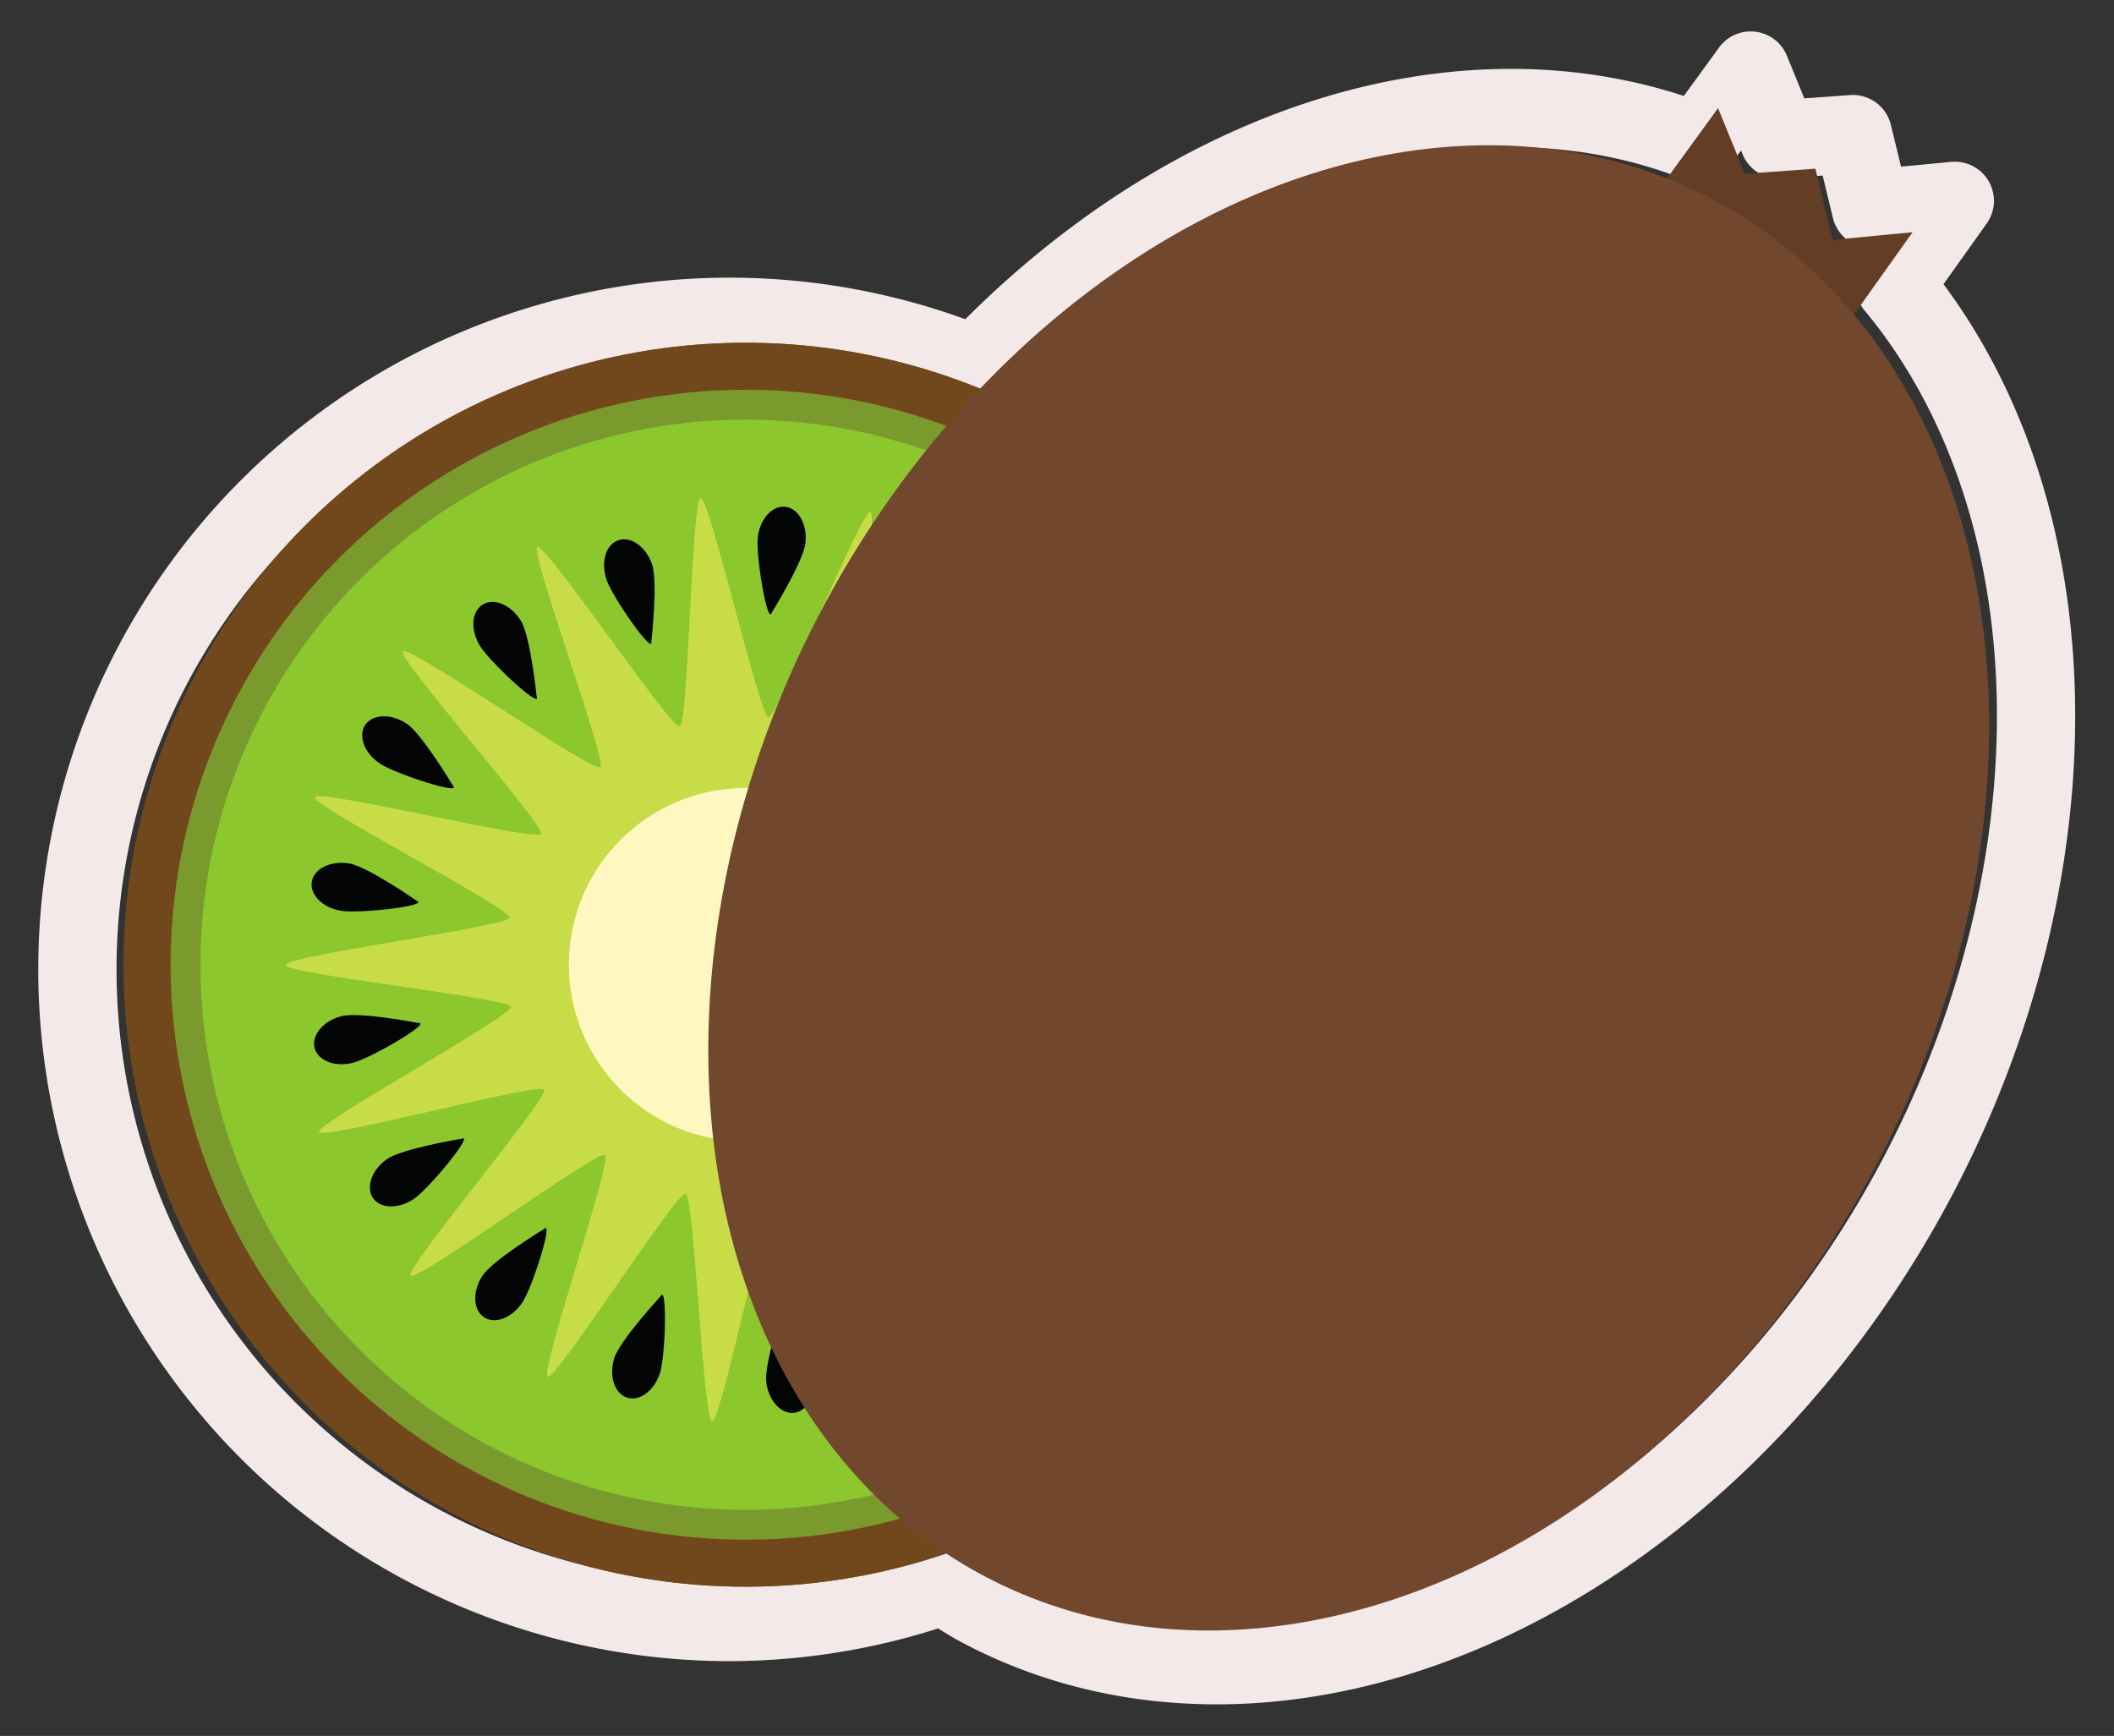 <?xml version="1.0" encoding="UTF-8" standalone="no"?>
<!-- Created with Inkscape (http://www.inkscape.org/) -->

<svg
   xmlns:dc="http://purl.org/dc/elements/1.1/"
   xmlns:cc="http://creativecommons.org/ns#"
   xmlns:rdf="http://www.w3.org/1999/02/22-rdf-syntax-ns#"
   xmlns:svg="http://www.w3.org/2000/svg"
   xmlns="http://www.w3.org/2000/svg"
   xmlns:sodipodi="http://sodipodi.sourceforge.net/DTD/sodipodi-0.dtd"
   xmlns:inkscape="http://www.inkscape.org/namespaces/inkscape"
   width="135.666"
   height="111.404"
   viewBox="0 0 35.895 29.476"
   version="1.1"
   id="svg11915"
   inkscape:version="0.92.3 (unknown)"
   sodipodi:docname="Kiwi.svg">
  <rect x="0" y="0" width="35.895" height="29.476" fill="#333333" stroke="none"/>
  <defs
     id="defs11909" />
  <sodipodi:namedview
     id="base"
     pagecolor="#ffffff"
     bordercolor="#666666"
     borderopacity="1.0"
     inkscape:pageopacity="0.0"
     inkscape:pageshadow="2"
     inkscape:zoom="1.979899"
     inkscape:cx="144.39431"
     inkscape:cy="57.886457"
     inkscape:document-units="px"
     inkscape:current-layer="layer1"
     showgrid="false"
     inkscape:window-width="1024"
     inkscape:window-height="573"
     inkscape:window-x="0"
     inkscape:window-y="0"
     inkscape:window-maximized="1"
     inkscape:snap-global="false"
     fit-margin-top="0"
     fit-margin-left="0"
     fit-margin-right="0"
     fit-margin-bottom="0"
     units="px" />
  <g
     inkscape:label="Capa 1"
     inkscape:groupmode="layer"
     id="layer1"
     transform="translate(-70.987,-134.605)">
    <path
       style="opacity:1;fill:none;fill-opacity:1;stroke:#f3e9e9;stroke-width:1.329;stroke-linecap:round;stroke-linejoin:round;stroke-miterlimit:4;stroke-dasharray:none;stroke-dashoffset:0;stroke-opacity:1;paint-order:stroke markers fill"
       d="m 100.713,135.803 -0.891,1.226 a 10.622,13.876 27.998 0 0 -12.274,3.774 11.083,11.081 0 0 0 -4.164,-0.819 11.083,11.081 0 0 0 -11.083,11.081 11.083,11.081 0 0 0 11.083,11.082 11.083,11.081 0 0 0 3.629,-0.624 10.622,13.876 27.998 0 0 0.53,0.336 10.622,13.876 27.998 0 0 15.918,-7.11 10.622,13.876 27.998 0 0 -0.304,-15.298 l 1.022,-1.436 -1.423,0.136 -0.308,-1.269 -1.257,0.091 z"
       id="circle1021"
       inkscape:connector-curvature="0" />
    <circle
       style="opacity:1;fill:#71481b;fill-opacity:1;stroke:none;stroke-width:0.167;stroke-linecap:round;stroke-linejoin:round;stroke-miterlimit:4;stroke-dasharray:none;stroke-dashoffset:0;stroke-opacity:1;paint-order:stroke markers fill"
       id="path968"
       cx="83.647"
       cy="150.986"
       r="10.561" />
    <circle
       r="10.561"
       cy="150.986"
       cx="83.647"
       id="circle970"
       style="opacity:1;fill:#71481b;fill-opacity:1;stroke:none;stroke-width:0.167;stroke-linecap:round;stroke-linejoin:round;stroke-miterlimit:4;stroke-dasharray:none;stroke-dashoffset:0;stroke-opacity:1;paint-order:stroke markers fill" />
    <circle
       style="opacity:1;fill:#7b9a2d;fill-opacity:1;stroke:none;stroke-width:0.154;stroke-linecap:round;stroke-linejoin:round;stroke-miterlimit:4;stroke-dasharray:none;stroke-dashoffset:0;stroke-opacity:1;paint-order:stroke markers fill"
       id="circle972"
       cx="83.647"
       cy="150.986"
       r="9.763" />
    <circle
       r="9.256"
       cy="150.986"
       cx="83.647"
       id="circle974"
       style="opacity:1;fill:#8bc72d;fill-opacity:1;stroke:none;stroke-width:0.146;stroke-linecap:round;stroke-linejoin:round;stroke-miterlimit:4;stroke-dasharray:none;stroke-dashoffset:0;stroke-opacity:1;paint-order:stroke markers fill" />
    <path
       sodipodi:type="star"
       style="opacity:1;fill:#c8dc48;fill-opacity:1;stroke:none;stroke-width:0.136;stroke-linecap:round;stroke-linejoin:round;stroke-miterlimit:4;stroke-dasharray:none;stroke-dashoffset:0;stroke-opacity:1;paint-order:stroke markers fill"
       id="path980"
       sodipodi:sides="17"
       sodipodi:cx="83.706245"
       sodipodi:cy="150.89278"
       sodipodi:r1="7.8704042"
       sodipodi:r2="4.1246819"
       sodipodi:arg1="0.54199928"
       sodipodi:arg2="0.72679885"
       inkscape:flatsided="false"
       inkscape:rounded="0.04"
       inkscape:randomized="0"
       d="m 90.449,154.953 c -0.08,0.133 -3.557,-1.435 -3.66,-1.319 -0.103,0.116 1.861,3.385 1.738,3.481 -0.123,0.095 -2.798,-2.623 -2.936,-2.552 -0.138,0.071 0.513,3.829 0.363,3.873 -0.149,0.044 -1.661,-3.457 -1.816,-3.441 -0.155,0.016 -0.905,3.756 -1.06,3.743 -0.155,-0.012 -0.3,-3.824 -0.451,-3.864 -0.15,-0.041 -2.201,3.175 -2.341,3.107 -0.14,-0.068 1.101,-3.674 0.976,-3.766 -0.125,-0.092 -3.199,2.166 -3.305,2.052 -0.106,-0.114 2.354,-3.028 2.27,-3.159 -0.084,-0.131 -3.765,0.864 -3.823,0.719 -0.058,-0.144 3.289,-1.973 3.258,-2.126 -0.03,-0.153 -3.823,-0.555 -3.825,-0.711 -0.002,-0.156 3.78,-0.652 3.806,-0.805 0.027,-0.153 -3.364,-1.899 -3.31,-2.044 0.054,-0.146 3.76,0.758 3.84,0.624 0.08,-0.133 -2.451,-2.986 -2.348,-3.102 0.103,-0.116 3.232,2.065 3.355,1.969 0.123,-0.095 -1.207,-3.67 -1.069,-3.741 0.138,-0.071 2.268,3.093 2.417,3.048 0.149,-0.044 0.2,-3.858 0.355,-3.874 0.155,-0.016 0.998,3.703 1.153,3.716 0.155,0.012 1.58,-3.525 1.73,-3.485 0.15,0.041 -0.407,3.814 -0.267,3.881 0.14,0.068 2.747,-2.716 2.872,-2.624 0.125,0.092 -1.758,3.409 -1.651,3.523 0.106,0.114 3.543,-1.541 3.626,-1.41 0.084,0.131 -2.87,2.544 -2.812,2.688 0.058,0.144 3.86,-0.157 3.89,-0.004 0.03,0.153 -3.595,1.335 -3.594,1.491 0.002,0.156 3.656,1.248 3.629,1.401 -0.027,0.153 -3.835,-0.054 -3.889,0.092 -0.054,0.146 2.958,2.484 2.878,2.618 z"
       inkscape:transform-center-x="0.023358688"
       inkscape:transform-center-y="0.031693589" />
    <circle
       style="opacity:1;fill:#fef7bf;fill-opacity:1;stroke:none;stroke-width:0.047;stroke-linecap:round;stroke-linejoin:round;stroke-miterlimit:4;stroke-dasharray:none;stroke-dashoffset:0;stroke-opacity:1;paint-order:stroke markers fill"
       id="circle976"
       cx="83.647"
       cy="150.986"
       r="3.001" />
    <path
       sodipodi:nodetypes="sssss"
       inkscape:connector-curvature="0"
       id="path988"
       d="m 82.058,144.185 c -0.104,-0.299 -0.361,-0.48 -0.574,-0.406 -0.213,0.074 -0.3,0.377 -0.196,0.675 0.104,0.299 0.795,1.29 0.759,1.044 0,0 0.115,-1.015 0.011,-1.314 z"
       style="opacity:1;fill:#020504;fill-opacity:1;stroke:none;stroke-width:0.143;stroke-linecap:round;stroke-linejoin:round;stroke-miterlimit:4;stroke-dasharray:none;stroke-dashoffset:0;stroke-opacity:1;paint-order:stroke markers fill" />
    <path
       sodipodi:nodetypes="sssss"
       inkscape:connector-curvature="0"
       id="path990"
       d="m 79.831,145.145 c -0.166,-0.27 -0.455,-0.393 -0.647,-0.275 -0.192,0.118 -0.213,0.432 -0.048,0.702 0.166,0.27 1.051,1.092 0.963,0.859 0,0 -0.103,-1.016 -0.268,-1.286 z"
       style="opacity:1;fill:#020504;fill-opacity:1;stroke:none;stroke-width:0.143;stroke-linecap:round;stroke-linejoin:round;stroke-miterlimit:4;stroke-dasharray:none;stroke-dashoffset:0;stroke-opacity:1;paint-order:stroke markers fill" />
    <path
       sodipodi:nodetypes="sssss"
       inkscape:connector-curvature="0"
       id="path992"
       d="m 77.89,146.892 c -0.264,-0.175 -0.579,-0.164 -0.703,0.024 -0.124,0.188 -0.011,0.482 0.253,0.656 0.264,0.175 1.414,0.547 1.236,0.372 0,0 -0.522,-0.878 -0.786,-1.053 z"
       style="opacity:1;fill:#020504;fill-opacity:1;stroke:none;stroke-width:0.143;stroke-linecap:round;stroke-linejoin:round;stroke-miterlimit:4;stroke-dasharray:none;stroke-dashoffset:0;stroke-opacity:1;paint-order:stroke markers fill" />
    <path
       sodipodi:nodetypes="sssss"
       inkscape:connector-curvature="0"
       id="path994"
       d="m 76.911,149.266 c -0.312,-0.05 -0.595,0.09 -0.63,0.312 -0.036,0.222 0.189,0.443 0.501,0.493 0.312,0.05 1.513,-0.087 1.279,-0.172 0,0 -0.838,-0.584 -1.151,-0.634 z"
       style="opacity:1;fill:#020504;fill-opacity:1;stroke:none;stroke-width:0.143;stroke-linecap:round;stroke-linejoin:round;stroke-miterlimit:4;stroke-dasharray:none;stroke-dashoffset:0;stroke-opacity:1;paint-order:stroke markers fill" />
    <path
       sodipodi:nodetypes="sssss"
       inkscape:connector-curvature="0"
       id="path996"
       d="m 76.779,151.861 c -0.306,0.081 -0.507,0.323 -0.45,0.54 0.057,0.218 0.352,0.329 0.658,0.248 0.306,-0.081 1.349,-0.691 1.101,-0.674 0,0 -1.003,-0.195 -1.309,-0.114 z"
       style="opacity:1;fill:#020504;fill-opacity:1;stroke:none;stroke-width:0.143;stroke-linecap:round;stroke-linejoin:round;stroke-miterlimit:4;stroke-dasharray:none;stroke-dashoffset:0;stroke-opacity:1;paint-order:stroke markers fill" />
    <path
       sodipodi:nodetypes="sssss"
       inkscape:connector-curvature="0"
       id="path998"
       d="m 77.557,154.287 c -0.259,0.182 -0.364,0.478 -0.235,0.663 0.129,0.184 0.444,0.187 0.703,0.005 0.259,-0.182 1.026,-1.116 0.799,-1.014 0,0 -1.008,0.165 -1.267,0.346 z"
       style="opacity:1;fill:#020504;fill-opacity:1;stroke:none;stroke-width:0.143;stroke-linecap:round;stroke-linejoin:round;stroke-miterlimit:4;stroke-dasharray:none;stroke-dashoffset:0;stroke-opacity:1;paint-order:stroke markers fill" />
    <path
       sodipodi:nodetypes="sssss"
       inkscape:connector-curvature="0"
       id="path1000"
       d="m 79.177,156.27 c -0.172,0.265 -0.159,0.58 0.03,0.703 0.189,0.123 0.482,0.007 0.654,-0.259 0.172,-0.265 0.534,-1.419 0.361,-1.239 0,0 -0.873,0.53 -1.045,0.795 z"
       style="opacity:1;fill:#020504;fill-opacity:1;stroke:none;stroke-width:0.143;stroke-linecap:round;stroke-linejoin:round;stroke-miterlimit:4;stroke-dasharray:none;stroke-dashoffset:0;stroke-opacity:1;paint-order:stroke markers fill" />
    <path
       sodipodi:nodetypes="sssss"
       inkscape:connector-curvature="0"
       id="path1002"
       d="m 81.416,157.671 c -0.092,0.303 0.007,0.601 0.223,0.667 0.215,0.066 0.465,-0.126 0.557,-0.429 0.092,-0.303 0.122,-1.511 0.006,-1.291 0,0 -0.694,0.75 -0.786,1.053 z"
       style="opacity:1;fill:#020504;fill-opacity:1;stroke:none;stroke-width:0.143;stroke-linecap:round;stroke-linejoin:round;stroke-miterlimit:4;stroke-dasharray:none;stroke-dashoffset:0;stroke-opacity:1;paint-order:stroke markers fill" />
    <path
       sodipodi:nodetypes="sssss"
       inkscape:connector-curvature="0"
       id="path1005"
       d="m 83.998,158.076 c 0.039,0.314 0.252,0.546 0.475,0.518 0.223,-0.028 0.373,-0.305 0.334,-0.619 -0.039,-0.314 -0.505,-1.429 -0.521,-1.181 0,0 -0.327,0.968 -0.288,1.282 z"
       style="opacity:1;fill:#020504;fill-opacity:1;stroke:none;stroke-width:0.143;stroke-linecap:round;stroke-linejoin:round;stroke-miterlimit:4;stroke-dasharray:none;stroke-dashoffset:0;stroke-opacity:1;paint-order:stroke markers fill" />
    <path
       sodipodi:nodetypes="sssss"
       inkscape:connector-curvature="0"
       id="path1007"
       d="m 86.485,157.378 c 0.147,0.28 0.429,0.422 0.628,0.317 0.199,-0.105 0.241,-0.417 0.094,-0.697 -0.147,-0.28 -0.977,-1.159 -0.905,-0.921 0,0 0.036,1.021 0.183,1.301 z"
       style="opacity:1;fill:#020504;fill-opacity:1;stroke:none;stroke-width:0.143;stroke-linecap:round;stroke-linejoin:round;stroke-miterlimit:4;stroke-dasharray:none;stroke-dashoffset:0;stroke-opacity:1;paint-order:stroke markers fill" />
    <path
       sodipodi:nodetypes="sssss"
       inkscape:connector-curvature="0"
       id="path1009"
       d="m 88.645,155.877 c 0.233,0.214 0.545,0.253 0.698,0.087 0.152,-0.166 0.087,-0.474 -0.146,-0.688 -0.233,-0.214 -1.31,-0.762 -1.162,-0.562 0,0 0.377,0.949 0.61,1.163 z"
       style="opacity:1;fill:#020504;fill-opacity:1;stroke:none;stroke-width:0.143;stroke-linecap:round;stroke-linejoin:round;stroke-miterlimit:4;stroke-dasharray:none;stroke-dashoffset:0;stroke-opacity:1;paint-order:stroke markers fill" />
    <path
       sodipodi:nodetypes="sssss"
       inkscape:connector-curvature="0"
       id="path1011"
       d="m 90.248,153.787 c 0.295,0.115 0.6,0.038 0.682,-0.172 0.082,-0.21 -0.091,-0.473 -0.386,-0.588 -0.295,-0.115 -1.497,-0.236 -1.287,-0.103 0,0 0.696,0.748 0.99,0.863 z"
       style="opacity:1;fill:#020504;fill-opacity:1;stroke:none;stroke-width:0.143;stroke-linecap:round;stroke-linejoin:round;stroke-miterlimit:4;stroke-dasharray:none;stroke-dashoffset:0;stroke-opacity:1;paint-order:stroke markers fill" />
    <path
       sodipodi:nodetypes="sssss"
       inkscape:connector-curvature="0"
       id="path1013"
       d="m 90.829,151.274 c 0.315,-0.033 0.551,-0.241 0.527,-0.465 -0.024,-0.224 -0.298,-0.379 -0.612,-0.346 -0.315,0.033 -1.439,0.477 -1.191,0.499 0,0 0.961,0.346 1.276,0.313 z"
       style="opacity:1;fill:#020504;fill-opacity:1;stroke:none;stroke-width:0.143;stroke-linecap:round;stroke-linejoin:round;stroke-miterlimit:4;stroke-dasharray:none;stroke-dashoffset:0;stroke-opacity:1;paint-order:stroke markers fill" />
    <path
       sodipodi:nodetypes="sssss"
       inkscape:connector-curvature="0"
       id="path1015"
       d="m 90.331,148.607 c 0.292,-0.122 0.458,-0.389 0.371,-0.597 -0.087,-0.208 -0.394,-0.277 -0.686,-0.155 -0.292,0.122 -1.241,0.87 -0.997,0.819 0,0 1.02,0.055 1.312,-0.067 z"
       style="opacity:1;fill:#020504;fill-opacity:1;stroke:none;stroke-width:0.143;stroke-linecap:round;stroke-linejoin:round;stroke-miterlimit:4;stroke-dasharray:none;stroke-dashoffset:0;stroke-opacity:1;paint-order:stroke markers fill" />
    <path
       sodipodi:nodetypes="sssss"
       inkscape:connector-curvature="0"
       id="path1017"
       d="m 88.925,146.545 c 0.249,-0.196 0.338,-0.498 0.198,-0.675 -0.139,-0.177 -0.454,-0.162 -0.702,0.033 -0.249,0.196 -0.964,1.17 -0.742,1.056 0,0 0.998,-0.219 1.246,-0.415 z"
       style="opacity:1;fill:#020504;fill-opacity:1;stroke:none;stroke-width:0.143;stroke-linecap:round;stroke-linejoin:round;stroke-miterlimit:4;stroke-dasharray:none;stroke-dashoffset:0;stroke-opacity:1;paint-order:stroke markers fill" />
    <path
       sodipodi:nodetypes="sssss"
       inkscape:connector-curvature="0"
       id="path1019"
       d="m 87.032,144.9 c 0.15,-0.279 0.111,-0.591 -0.087,-0.698 -0.198,-0.107 -0.481,0.033 -0.631,0.311 -0.15,0.279 -0.416,1.457 -0.259,1.265 0,0 0.827,-0.599 0.977,-0.878 z"
       style="opacity:1;fill:#020504;fill-opacity:1;stroke:none;stroke-width:0.143;stroke-linecap:round;stroke-linejoin:round;stroke-miterlimit:4;stroke-dasharray:none;stroke-dashoffset:0;stroke-opacity:1;paint-order:stroke markers fill" />
    <path
       style="opacity:1;fill:#020504;fill-opacity:1;stroke:none;stroke-width:0.143;stroke-linecap:round;stroke-linejoin:round;stroke-miterlimit:4;stroke-dasharray:none;stroke-dashoffset:0;stroke-opacity:1;paint-order:stroke markers fill"
       d="m 84.664,143.823 c 0.033,-0.315 -0.121,-0.589 -0.345,-0.613 -0.224,-0.024 -0.433,0.212 -0.466,0.527 -0.033,0.315 0.167,1.506 0.239,1.269 0,0 0.538,-0.868 0.572,-1.183 z"
       id="path985"
       inkscape:connector-curvature="0"
       sodipodi:nodetypes="sssss" />
    <path
       style="fill:#633d24;fill-opacity:1;stroke:none;stroke-width:0.102px;stroke-linecap:butt;stroke-linejoin:miter;stroke-opacity:1"
       d="m 99.146,137.835 1.013,-1.394 0.455,1.115 1.198,-0.087 0.294,1.209 1.356,-0.13 -1.241,1.744 z"
       id="path958"
       inkscape:connector-curvature="0" />
    <ellipse
       style="opacity:1;fill:#71472e;fill-opacity:1;stroke:none;stroke-width:0.144;stroke-linecap:round;stroke-linejoin:round;stroke-miterlimit:4;stroke-dasharray:none;stroke-dashoffset:0;stroke-opacity:1;paint-order:stroke markers fill"
       id="path956"
       cx="153.757"
       cy="86.225"
       rx="10.122"
       ry="13.223"
       transform="matrix(0.877,0.48,-0.475,0.88,0,0)" />
  </g>
</svg>
